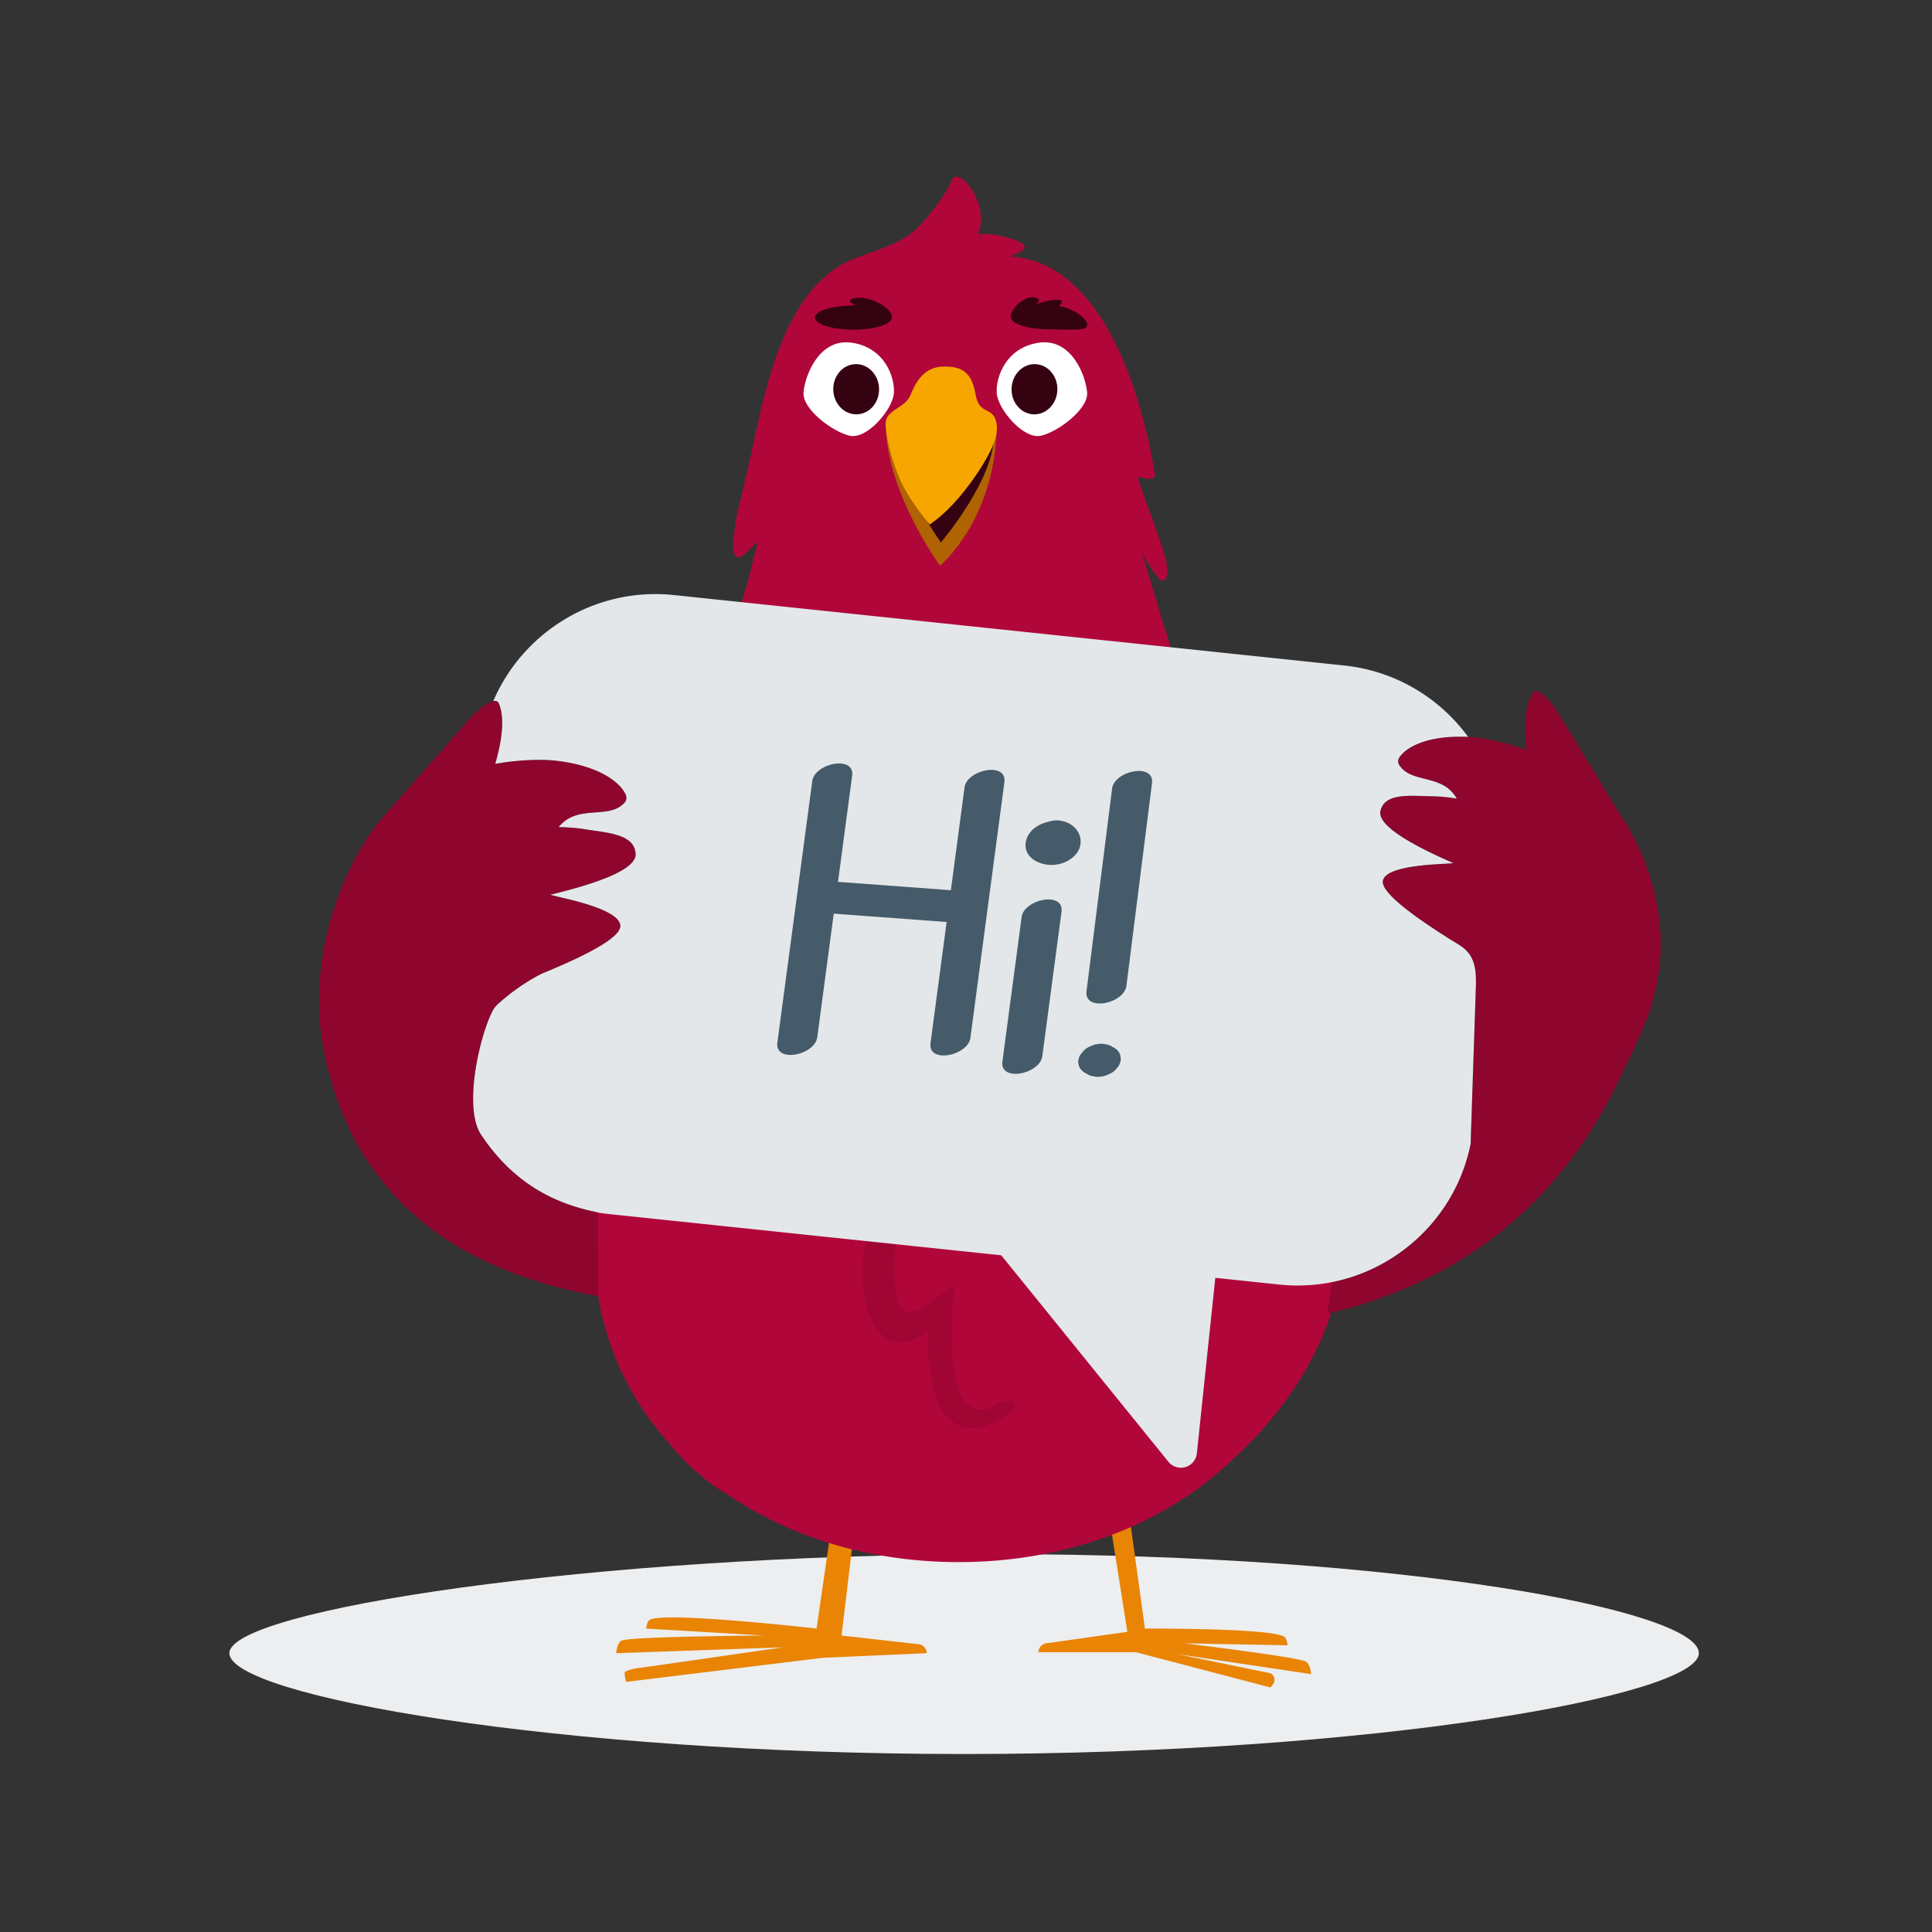 <svg width="678" height="678" viewBox="0 0 678 678" xmlns="http://www.w3.org/2000/svg"><rect x="0" y="0" width="678" height="678" fill="#333333" stroke="none"/><g fill="none" fill-rule="evenodd"><path d="M350.035 545.401c142.402 0 246.149 19.703 246.149 34.741 0 15.039-115.44 35.4-257.842 35.4S80.5 595.181 80.5 580.142c0-15.038 127.133-34.74 269.535-34.74z" fill="#ECEEF0"/><path d="M393.452 510.984l8.338 60.535h.205l.41-.002h.614l1.444-.001c9.571.01 41.802.236 46.137 2.82 1.077.638 1.226 3.057 1.226 3.057l-36.263-.702s10.217 1.233 20.681 2.659l1.884.258c9.83 1.36 19.351 2.835 20.28 3.565 1.508 1.186 1.697 4.326 1.697 4.326l-47.064-7.037 32.666 6.7-.045.005c.203.065 1.318.408 1.59 1.976.27 1.57-1.439 3.025-1.439 3.025l-47.173-12.353h-34.237a3.285 3.285 0 013.208-3.177l28.018-3.967-9.653-61.059 7.476-.628zm-98.126 0l7.476.628-7.476 62.35 26.703 3.013a3.285 3.285 0 013.208 3.178l-36.406 1.612-69.106 8.463s-.722-2.619-.447-3.453c.059-.172 2.265-1.128 4.823-1.415 1.706-.19 18.552-2.61 50.537-7.256l-58.398 2.049s.19-3.14 1.697-4.327c.969-.76 13.052-1.224 25.124-1.498l1.478-.032a1793.52 1793.52 0 0123.514-.333h.127l-41.383-2.444s.15-2.419 1.227-3.058c5.1-3.04 58.547 3.058 58.547 3.058l8.755-60.535z" fill="#E98404"/><path d="M343.166 82.088l.577-.02c3.066-.075 5.925.247 8.578.965l1.023.285.955.282c8.196 2.516 5.917 4.206.119 6.408 37.605 2.228 48.808 63.423 50.85 76.302a1.538 1.538 0 01-1.714 1.76l-4.3-.554.058.227.285.923.307.93.362 1.056c.948 2.72 2.426 6.738 3.915 10.866l.372 1.033.37 1.035c1.97 5.51 3.802 10.864 4.262 13.252.96 4.988.235 6.784-1.215 6.989-.967.136-3.348-3.066-7.144-9.608l8.292 27.566h.065l57.371 189.58c4.783 12.62 5.564 25.51 3.38 38.028 22.971-5.582 41.435-24.11 46.191-48.137v-.92l1.83-54.738.005-.493v-.967l-.006-.496c-.1-6.4-2.057-9.218-4.71-11.232l-.366-.27a18.785 18.785 0 00-.186-.132l-.378-.258-.58-.376-.593-.367-1.838-1.106-.625-.387-.628-.406c-.07-.046-.14-.092-.21-.14l-1.514-.966-.98-.632-1.428-.931-1.375-.91-1.321-.888-1.27-.867-.817-.566-1.182-.832-1.129-.81-.723-.528-1.042-.775-.989-.754-.63-.49-.607-.481-.583-.472-.56-.462-.537-.453-.513-.443-.49-.434-.466-.424-.443-.415-.42-.405-.396-.396a11.5 11.5 0 01-.19-.195l-.361-.381-.338-.373-.315-.363-.291-.353c-1.305-1.627-1.846-2.945-1.623-3.954.335-1.524 2.036-2.761 5.103-3.712l.555-.164.584-.16.612-.152.64-.147.67-.141.696-.135.726-.13.754-.122.782-.117c.133-.02.266-.038.402-.057l.824-.108.853-.102.882-.097.91-.09.937-.085.967-.078.995-.073 1.023-.067 1.051-.06 1.08-.055.55-.025 1.029-.082 1.864-.128.293-.016-1.098-.481-1.602-.714-1.038-.47-1.512-.696-.979-.46-.954-.454-.93-.45-.906-.445-.883-.441-1.278-.654-.823-.43-1.189-.636-.763-.42-.738-.414-.715-.41-.69-.405-.668-.402-.643-.396-.619-.393-.595-.387a50.16 50.16 0 01-.288-.193l-.56-.38-.534-.378a39.112 39.112 0 01-.26-.186l-.498-.37a33.327 33.327 0 01-.241-.184l-.463-.363-.223-.18-.427-.357c-.07-.059-.138-.118-.205-.177l-.392-.35-.367-.345c-2.074-2.004-2.926-3.78-2.555-5.33.892-3.733 4.223-4.906 8.422-5.202l.592-.036.602-.026.611-.016.62-.008.943.002.957.014 1.292.034 2.609.086 1.302.036.647.012.803.022.409.017.952.054.977.075.8.075 1.022.11 1.047.13.857.116.872.128.442.068c-1.95-3.457-4.792-4.997-7.788-5.98l-.601-.19-.644-.189-.323-.09-.735-.196-2.546-.65-.71-.194-.337-.097-.636-.193c-2.31-.736-4.362-1.766-5.752-3.834-1.025-1.526-.382-2.736.978-4.114l.314-.309.509-.476.179-.163c3.239-2.496 7.394-3.813 11.445-4.466l.714-.109.71-.095c.118-.015.236-.03.353-.043l.703-.077.696-.066.345-.028.684-.05.674-.038.664-.03.327-.012.645-.017.63-.01h.917l.879.013.835.025 1.04.048.947.06.643.05.58.052.956.1.86.113.05.007a84.386 84.386 0 0116.215 4.199c-.993-9.317-.24-15.967 2.262-19.95.616-.98 1.652-.937 3.108.132l.307.236c.418.334.867.746 1.349 1.236l.367.382.188.202.385.426.197.224.403.47.415.499.427.528.438.558.224.29 22.679 37.157c.17.25.344.508.518.772l.529.81.268.42.54.865.274.447.55.92c8.286 14.072 17.978 40.123 6.334 68.956-2.364 5.855-4.76 11.058-7.176 15.687-20.506 45.684-54.87 74.424-103.09 86.219-6.218 19.537-19.203 37.626-34.737 51.643-23.429 22.539-57.747 35.854-95.985 35.854-30.513 0-58.53-8.478-80.51-23.357-8.066-4.67-15.113-10.965-21.124-18.35-12.847-14.333-21.62-31.82-24.845-51.596l.013.002c-36.355-6.718-61.808-21.073-78.237-43.591-7.192-9.452-13.365-22.144-17.37-39.202-9.136-38.914 10.144-75.288 21.321-86.76l30.362-34.442.556-.504.54-.477.522-.45.506-.421.246-.201.48-.382.462-.354c.076-.057.15-.113.225-.167l.436-.314.42-.286c.068-.046.136-.09.203-.133l.394-.246.377-.219c1.963-1.092 3.193-1.025 3.692.201 1.869 4.595 1.434 11.64-1.303 21.136a89.159 89.159 0 0116.617-1.407l1.18.021.911.045.849.06.816.071.927.095.76.089.813.105.858.124.596.093.925.157.637.117.65.126.663.138.674.148.684.16.692.17.349.091.702.19.707.203c.236.07.473.141.71.215l.713.23c4.282 1.419 8.61 3.596 11.655 6.934l.3.389.282.378.262.368c1.177 1.695 1.638 3.079.285 4.485-1.988 2.066-4.568 2.704-7.372 3.013l-.367.039-.774.07-2.764.21-.8.07-.35.034-.704.078c-3.517.426-7.008 1.423-9.844 4.872l.471.01.93.028.91.036 1.112.057 1.082.072.845.07 1.029.1.998.118.428.057.838.125.974.151.981.145 2.953.421 1.315.198.65.104.961.164.631.117.622.123.61.13.6.138c4.452 1.068 7.836 2.886 8.085 7.016.077 1.269-.596 2.544-2.019 3.826l-.328.284c-.17.143-.35.286-.539.428l-.39.286-.204.143-.427.285c-.293.191-.603.382-.929.573l-.5.286-.26.143-.539.287-.278.144-.575.287c-.098.048-.197.096-.297.143l-.612.288-.315.144-.65.287-.673.288-.699.289-1.094.432-1.15.433-.796.29-.822.289-.847.29-1.316.434-.908.29-.933.29-.957.29-.982.291-1.007.291-1.032.292-1.593.437-1.093.291-1.118.292-1.723.439-1.779.438-.605.147.3.07 1.914.474 1.053.274 1.07.24 1.042.243 1.015.243.987.243.96.245.933.246.905.246.877.247.85.248.415.125.808.25.781.25.754.251.367.126.712.253.685.253.658.255.318.127.617.256c.1.043.2.085.297.128l.576.257c.187.086.37.172.547.258l.52.259.493.26c2.714 1.474 4.103 2.99 4.17 4.55.031.746-.336 1.576-1.1 2.491l-.241.277-.266.282-.289.288c-.1.096-.204.194-.313.292l-.337.298-.36.302-.19.153-.396.31-.42.316-.22.16-.456.322-.237.164-.492.33-.516.336-.54.34-.564.346-.588.351-.302.177-.624.359-.647.364-.671.368-.696.374-.719.38-.743.383-1.159.586-.802.396-1.249.605-.862.41-1.339.623-.922.422-.945.428-1.964.87-2.059.89-1.065.452-1.643.689-1.125.465-.41.188a27.09 27.09 0 00-.217.103l-.457.224-.487.249-.515.271-.54.295-.566.316-.587.338-.608.359-.626.379-.644.399-.658.418-.672.437-.683.455-.693.473-.701.49-.707.505-.711.521c-.357.265-.714.535-1.071.811l-.714.559-.356.284-.71.579c-.118.097-.236.195-.353.294l-.702.598-.695.61c-.23.205-.459.413-.685.622l-.674.632c-4.007 3.825-12.62 34.52-5.309 45.416 10.481 15.62 23.827 23.65 40.236 27.015.177-4.818.657-9.495 1.441-13.951l7.78-29.456c-1.985 2.383-3.498 3.229-4.536 2.536-3.475-2.317 6.554-39.007 15.113-49.951l1.095-1.35c.688-.857 1.146-1.468 1.41-1.877l.17-.673c-1.138.074-11.06 8.775-14.273 6.887-2.37-1.392 11.23-37.189 24.723-74.095l1.124-3.078 1.166-3.201c4.462-12.268 8.811-24.45 12.46-35.325h.04l.339-1.013c2.188-6.575 4.11-12.65 5.632-17.948l3.13-12.815-4.357 4.212c-3.445 3.277-4.551.057-4.231-4.212l.127-1.312.243-2.2c.205-1.72.412-3.11.656-4.447l.067-.363.07-.362c.835-4.28 2.125-8.517 5.053-21.939l1.48-6.844.727-3.296c5.099-22.788 13.048-50.67 34.692-58.734l2.104-.773 4.191-1.52c4.838-1.78 9.406-3.635 12.771-6.16 4.662-3.497 12.128-13.366 14.274-18.312l.186-.448c2.212-5.666 13.862 8.455 9.182 18.791z" fill="#B1063A"/><path d="M302.308 307.079c2.71-7.04 7.48-13.928 9.72-13.345 2.241.583.584 5.966 0 8.204l-.774 3.001c-8.11 31.714-11.117 53.74-9.124 65.696l.178.984c1.72 8.75 5.868 10.18 15.56 4.783l1.08-.615c5.116-3.812 7.984-5.486 8.604-5.02.62.464-.189 3.682-2.424 9.654-8.672 34.547-12.278 58.4-10.883 71.187l.119 1.002c1.152 8.906 4.007 10.038 12.182 4.56l.914-.624c4.004-3.516 6.302-5.114 6.891-4.792.59.321.487 3.116-.308 8.383-.56 15.246.75 25.405 3.587 30.124 1.986 3.304 6.125 6.487 11.667 2.88 1.94-1.262 5.357-2.67 6.62-.733 1.265 1.938-1.583 3.515-3.522 4.777-9.135 5.945-17.188 5.314-21.953-2.612-3.178-5.288-4.75-13.838-4.9-25.84l-.01-1.546-.291.121c-13.212 9.752-20.594-1.345-22.248-14.698s4.272-32.925 10.982-61.756l.966-4.098-.316.099c-10.82 3.213-18.343-1.627-20.656-14.219l-.11-.625c-2.307-13.844-2.276-37.072 8.449-64.932z" fill-opacity=".1" fill="#000"/><path d="M281.977 137.873c.36-5.714 5.317-19.237 16.845-17.62 11.53 1.619 15.236 11.943 14.876 17.659-.36 5.715-9.407 16.352-15.468 15.007-6.063-1.345-16.614-9.33-16.253-15.046zm99.533 0c.36 5.716-10.191 13.701-16.253 15.046-6.061 1.345-15.109-9.292-15.469-15.007-.36-5.716 3.347-16.04 14.876-17.658 11.529-1.618 16.486 11.905 16.846 17.62z" fill="#FFF"/><path d="M300.154 127.786c-4.439.157-7.9 4.227-7.732 9.092.168 4.865 3.901 8.682 8.34 8.525 4.44-.157 7.9-4.227 7.733-9.092-.168-4.865-3.902-8.682-8.34-8.525zm63.178 0c-4.439-.157-8.172 3.66-8.34 8.525-.168 4.865 3.293 8.935 7.732 9.092 4.439.157 8.173-3.66 8.34-8.525.169-4.865-3.293-8.935-7.732-9.092z" fill="#350211"/><path d="M349.765 150.466c-.78 32.19-19.877 48.048-19.877 48.048s-19.065-25.881-19.065-50.028l38.942 1.98z" fill="#AF6303"/><path d="M348.67 151.99c1.077 15.427-18.491 38.373-18.491 38.373s-13.48-19.276-14.383-28.962l32.875-9.41z" fill="#350211"/><path d="M331.311 128.629c6.18 0 9.73 1.843 11.087 9.973 1.249 7.48 6.426 3.57 7.367 10.355.325 2.343.118 7.086-7.367 17.965-5.28 7.675-10.66 13.397-16.14 17.166-5.124-6.266-8.611-11.574-10.462-15.924-3.86-9.076-4.803-15.592-4.992-19.207-.273-5.23 6.638-5.39 8.735-10.355 1.563-3.701 4.228-9.973 11.772-9.973z" fill="#F7A600"/><path d="M300.23 104.59c5.165-.819 12.195 3.283 12.747 6.252.04.22.04.408-.002.562a.465.465 0 01.002.05c0 2.342-6.041 4.24-13.494 4.24-7.452 0-13.493-1.898-13.493-4.24 0-2.34 6.041-4.238 13.493-4.238.282 0 .561.003.839.008-2.621-1.35-2.651-2.229-.092-2.634zm63.09-.15c1.62.384 1.695 1.19.222 2.42 3.244-1.471 8.873-2.18 9.132-1.185.11.424-.26.998-1.108 1.723 5.807 1.045 9.993 4.61 9.993 6.592 0 2.341-5.84 1.588-13.292 1.588s-13.494-1.897-13.494-4.239v-.01a1.802 1.802 0 01-.01-.607c.371-2.984 5.09-7.105 8.558-6.283z" fill="#350211"/><path d="M236.524 208.825l235.202 24.721c18.074 1.9 33.535 11.439 43.507 25.067l-.873-.039-.835-.025-.879-.013h-.917l-.63.01-.645.017-.99.042-.675.039-.856.063-.87.08-.878.098-.887.117-.714.109c-4.05.653-8.206 1.97-11.445 4.466l-.688.64-.314.308c-1.36 1.378-2.003 2.588-.978 4.114 1.39 2.068 3.442 3.098 5.752 3.834l.636.193.336.097.71.193 2.547.651.735.196.323.09.644.19.6.189c2.997.983 5.839 2.523 7.79 5.98l-.443-.068-.872-.128-.857-.116-1.047-.13-1.022-.11-.8-.075-.977-.075-.952-.054-.41-.017-.802-.022-.647-.012-1.302-.036-2.61-.086-1.291-.034-.957-.014-.943-.002-.62.008-.611.016-.602.026-.592.036-.285.021-.561.052-.55.064c-3.529.459-6.235 1.756-7.026 5.065-.37 1.55.48 3.326 2.555 5.33l.367.345.392.35c.067.06.135.118.205.177l.427.357.223.18.463.363.24.184.5.37.259.186.535.377.559.381.883.58.62.393.642.396.667.402.69.405.716.41.738.415.763.419 1.189.636.823.43 1.278.654.883.44.906.446.93.45.954.455.979.459 1.512.696 1.038.47 1.602.714 1.098.48-.293.017-1.864.128-1.029.082-.55.025-1.08.055-1.051.06-1.023.067-.995.073-.967.078-.938.085-.91.09-.88.097-.854.102-1.026.136-.982.146-.754.123-.726.129-.697.135-.668.141-.64.147-.613.153-.584.159-.555.164c-3.067.951-4.768 2.188-5.103 3.712-.223 1.009.318 2.327 1.623 3.954l.291.353.315.363.338.373.455.478.492.494.42.405.443.415.466.424.49.434.513.443.537.453.56.462.583.472.607.48.63.491.99.754 1.04.775.724.528 1.13.81 1.181.832.817.566 1.27.867 1.321.888 1.375.91 1.427.93.98.633 1.516.966.209.14.628.406.625.387 1.838 1.106.594.367.579.376.378.258.186.132.366.27c.115.087.23.176.342.267l.333.278.325.29c2.132 1.975 3.622 4.832 3.71 10.397l.006.496v.967l-.005.493-1.83 54.738.002.911a61.94 61.94 0 01-.12.589l.071-.344c-.061.303-.124.605-.19.907l.12-.563c-.058.277-.117.553-.178.829l.058-.266c-.083.382-.17.763-.26 1.143l.202-.877c-.077.343-.156.684-.237 1.025l.035-.148c-.071.3-.145.598-.22.896l.185-.748c-.08.334-.164.667-.25.999l.065-.251a61.63 61.63 0 01-.193.74l.129-.49c-.078.3-.157.6-.239.898l.11-.407a61.51 61.51 0 01-.617 2.156l.178-.592a61.422 61.422 0 01-.879 2.739l.065-.187c-.094.272-.189.543-.286.813l.221-.626c-.113.327-.229.652-.348.976l.127-.35c-.1.28-.202.558-.306.836l.18-.486c-.1.272-.201.543-.305.813l.125-.327a61.295 61.295 0 01-1.224 3.014 61.49 61.49 0 01-2.175 4.472l.167-.312c-.153.287-.307.573-.464.858l.297-.547a61.56 61.56 0 01-.42.77l.123-.223c-.107.196-.216.39-.326.585l-.243.426-.461.788c-.287.482-.58.96-.88 1.433l-.174.274-.479.737c-.213.323-.43.644-.648.963l.211-.31c-.146.216-.295.431-.444.646l.233-.336c-.156.225-.312.45-.47.674l.237-.338c-.24.344-.484.686-.73 1.025l.493-.687c-.19.268-.382.535-.576.8l.083-.113-.511.692.428-.579c-.192.263-.387.524-.583.783l.155-.204a68.1 68.1 0 01-.562.737l.407-.533c-.184.244-.37.486-.557.726l.15-.193a62.165 62.165 0 01-1.232 1.542l.416-.51a62.17 62.17 0 01-.58.71v-.001l-.522.62-.59.679c-.2.228-.402.455-.606.68l.482-.538a62.31 62.31 0 01-.627.698l.145-.16c-.187.206-.375.41-.564.614l.419-.454a62.34 62.34 0 01-.65.7l.231-.246a62.393 62.393 0 01-1.432 1.489l.52-.53c-.203.21-.407.417-.613.623l.093-.093c-.211.212-.423.422-.637.632l.544-.539c-.227.227-.454.451-.684.674l.14-.135c-.208.203-.418.404-.628.605-.25.237-.502.473-.756.706l.462-.43c-.239.225-.48.448-.723.669l.26-.239a62.5 62.5 0 01-.587.533l.327-.294a62.518 62.518 0 01-2.077 1.806l.157-.132c-.22.184-.44.366-.662.547l.505-.415c-.236.196-.474.39-.713.583l.208-.168a57.65 57.65 0 01-.77.616l.562-.448c-.228.184-.457.367-.688.548l.126-.1c-.261.206-.524.41-.789.612l.663-.512c-.286.224-.573.445-.863.664l.2-.152c-.239.182-.479.363-.72.541l.52-.39a62.485 62.485 0 01-2.273 1.64l.125-.085c-.218.15-.437.3-.657.448l.532-.362c-.282.194-.565.386-.85.575l.318-.213c-.245.165-.49.327-.737.488l.419-.275c-.22.145-.44.29-.66.432l.241-.157c-.326.213-.655.424-.986.63l.744-.473c-.285.185-.572.366-.86.546l.116-.072c-.262.164-.525.325-.789.485l.673-.413a62.312 62.312 0 01-2.437 1.442l.1-.056c-.257.145-.515.289-.775.43l.676-.374c-.301.17-.604.336-.907.5l.231-.126a64 64 0 01-.778.418l.547-.292a62.128 62.128 0 01-2.6 1.326l.28-.136c-.243.119-.488.236-.734.352l.453-.216a61.974 61.974 0 01-2.634 1.191l.324-.138c-.276.12-.554.237-.832.352l.509-.213c-.258.11-.516.217-.776.323l.267-.11a61.774 61.774 0 01-2.207.865l.374-.14c-.276.104-.552.206-.83.306l.456-.166c-.27.1-.54.198-.812.294l.357-.128c-.272.098-.545.195-.819.29l.462-.162c-.258.091-.517.18-.776.269-.627.212-1.258.415-1.893.608l.177-.054c-.298.091-.597.18-.897.268l.72-.214c-.292.089-.586.175-.88.26l.16-.046c-.346.1-.692.197-1.04.292l.88-.246c-.316.09-.632.179-.95.265l.07-.02c-.279.076-.558.15-.839.222l.77-.202c-.335.09-.67.177-1.006.262l.236-.06c-.28.072-.562.142-.844.21l.608-.15c-.3.075-.6.149-.9.22l.292-.07c-.374.09-.75.177-1.127.26l.834-.19a61.688 61.688 0 01-20.647 1.3l-22.402-2.355-6.475 61.604a5.633 5.633 0 01-4.004 4.812 5.772 5.772 0 01-2.188.188 5.642 5.642 0 01-3.793-2.056l-58.663-72.46-137.675-14.47a62.565 62.565 0 01-3.91-.536v-.063c-16.714-3.283-30.279-11.319-40.902-27.15-3.656-5.447-3.33-15.845-1.59-25.358l.216-1.138.112-.564.234-1.12.245-1.106c.25-1.099.516-2.172.792-3.212l.28-1.027.286-1.002.291-.974.296-.945.298-.913.3-.878c.152-.43.303-.847.454-1.249l.302-.783c.05-.127.1-.252.151-.376l.3-.719c.846-1.974 1.66-3.4 2.342-4.051l.674-.632c.226-.21.455-.417.685-.622l.695-.61.702-.598.353-.294.71-.58.356-.283.714-.559a66.97 66.97 0 011.07-.81l.712-.522.707-.506.7-.49.694-.472.683-.455.672-.437.658-.418.644-.4.626-.378.608-.36.587-.337.565-.316.541-.295.515-.271.487-.249.457-.224.627-.29 1.125-.466 1.643-.689 1.065-.452 2.059-.89 1.964-.87.945-.428.922-.422 1.339-.624.862-.409 1.249-.605.802-.396 1.16-.586.742-.384.72-.379.695-.374.67-.368.648-.364.624-.359.89-.528.564-.346.54-.34.516-.336.492-.33.237-.164.566-.403.53-.395.396-.31.55-.455.337-.298c.109-.098.213-.196.313-.292l.29-.288.265-.282.24-.277c.765-.915 1.132-1.745 1.1-2.49-.066-1.56-1.455-3.077-4.17-4.551l-.492-.26-.52-.259c-.178-.086-.36-.172-.547-.258l-.576-.257a36.01 36.01 0 00-.297-.128l-.617-.256-.318-.127-.658-.255-.685-.253-.895-.316-.938-.314-.78-.25-.81-.25-1.264-.373-.877-.247-.905-.246-.933-.246-.96-.245-.987-.243-1.015-.243-1.042-.242-1.07-.241-1.053-.274-1.913-.474-.301-.07.605-.147 1.779-.438 1.723-.439 1.118-.292 1.093-.291 1.593-.437 1.032-.292 1.007-.29.982-.291.957-.29.933-.291.908-.29 1.316-.435.847-.29.822-.288.797-.29 1.15-.433 1.093-.432.699-.289.674-.288.649-.287.315-.144.761-.36.723-.358.278-.144.538-.287.26-.143.501-.286c.326-.191.636-.382.929-.573l.427-.285.204-.143.39-.286c.189-.142.369-.285.539-.428l.328-.284c1.423-1.282 2.096-2.557 2.02-3.826-.212-3.501-2.677-5.341-6.135-6.471l-.54-.168-.554-.158-.282-.076-.575-.143-.6-.138-.61-.13-.622-.123-.631-.117-.962-.164-.65-.104-1.314-.198-2.953-.421-.98-.145-.975-.15-.838-.126-.428-.057-.998-.118-1.03-.1-.844-.07-1.082-.072-1.112-.057-.91-.036-.93-.027-.471-.011c2.836-3.45 6.327-4.446 9.844-4.872l.703-.078.352-.034.8-.07 2.763-.21.774-.07.367-.039c2.804-.309 5.384-.947 7.372-3.013 1.213-1.26.968-2.503.056-3.968l-.222-.343-.119-.174-.262-.368-.283-.378-.299-.39c-3.045-3.337-7.373-5.514-11.655-6.933l-.713-.23a45.976 45.976 0 00-.71-.215l-.707-.203-.702-.19-.35-.09-.691-.171-.684-.16-.674-.148-.663-.138-.65-.126-.637-.117-.925-.157-.596-.093-.858-.124-.812-.105-.76-.09-.928-.094-.816-.07-.849-.06-.912-.046-1.18-.021a89.159 89.159 0 00-16.616 1.407c2.737-9.496 3.172-16.54 1.303-21.136-.334-.82-.995-1.122-1.985-.904 10.423-24.287 35.787-40.112 63.415-37.208z" fill="#E3E7E9"/><path d="M541.021 243.385l.307.236c.418.334.867.746 1.349 1.236l.367.382.188.202.385.426.197.224.403.47.415.499.427.528.438.558.224.29 22.679 37.157c.17.25.344.508.518.772l.529.81.268.42.54.865.274.447.55.92c8.286 14.072 17.978 40.123 6.334 68.956-2.364 5.855-4.76 11.058-7.176 15.687-20.699 46.113-55.516 74.962-104.45 86.546l1.55-11.052c24.17-4.776 43.854-23.783 48.788-48.708v-.92l1.83-54.738.005-.493v-.967l-.006-.496c-.1-6.4-2.057-9.218-4.71-11.232l-.366-.27a18.785 18.785 0 00-.186-.132l-.378-.258-.58-.376-.593-.367-1.838-1.106-.625-.387-.628-.406c-.07-.046-.14-.092-.21-.14l-1.514-.966-.98-.632-1.428-.931-1.375-.91-1.321-.888-1.27-.867-.817-.566-1.182-.832-1.129-.81-.723-.528-1.042-.775-.989-.754-.63-.49-.607-.481-.583-.472-.56-.462-.537-.453-.513-.443-.49-.434-.466-.424-.443-.415-.42-.405-.396-.396a11.5 11.5 0 01-.19-.195l-.361-.381-.338-.373-.315-.363-.291-.353c-1.305-1.627-1.846-2.945-1.623-3.954.335-1.524 2.036-2.761 5.103-3.712l.555-.164.584-.16.612-.152.64-.147.67-.141.696-.135.726-.13.754-.122.782-.117c.133-.02.266-.038.402-.057l.824-.108.853-.102.882-.097.91-.09.937-.085.967-.078.995-.073 1.023-.067 1.051-.06 1.08-.055.55-.025 1.029-.082 1.864-.128.293-.016-1.098-.481-1.602-.714-1.038-.47-1.512-.696-.979-.46-.954-.454-.93-.45-.906-.445-.883-.441-1.278-.654-.823-.43-1.189-.636-.763-.42-.738-.414-.715-.41-.69-.405-.668-.402-.643-.396-.619-.393-.595-.387a50.16 50.16 0 01-.288-.193l-.56-.38-.534-.378a39.112 39.112 0 01-.26-.186l-.498-.37a33.327 33.327 0 01-.241-.184l-.463-.363-.223-.18-.427-.357c-.07-.059-.138-.118-.205-.177l-.392-.35-.367-.345c-2.074-2.004-2.926-3.78-2.555-5.33.892-3.733 4.223-4.906 8.422-5.202l.592-.036.602-.026.611-.016.62-.008.943.002.957.014 1.292.034 2.609.086 1.302.036.647.012.803.022.409.017.952.054.977.075.8.075 1.022.11 1.047.13.857.116.872.128.442.068c-1.95-3.457-4.792-4.997-7.788-5.98l-.601-.19-.644-.189-.323-.09-.735-.196-2.546-.65-.71-.194-.337-.097-.636-.193c-2.31-.736-4.362-1.766-5.752-3.834-1.025-1.526-.382-2.736.978-4.114l.314-.309.509-.476.179-.163c3.239-2.496 7.394-3.813 11.445-4.466l.714-.109.71-.095c.118-.015.236-.03.353-.043l.703-.077.696-.066.345-.028.684-.05.674-.038.664-.03.327-.012.645-.017.63-.01h.917l.879.013.835.025 1.04.048.947.06.643.05.58.052.956.1.86.113.05.007a84.386 84.386 0 0116.215 4.199c-.993-9.317-.24-15.967 2.262-19.95.616-.98 1.652-.937 3.108.132zm-365.927 3.552c1.869 4.595 1.434 11.64-1.303 21.136a89.159 89.159 0 0116.617-1.407l1.18.021.911.045.849.06.816.071.927.095.76.089.813.105.858.124.596.093.925.157.637.117.65.126.663.138.674.148.684.16.692.17.349.091.702.19.707.203c.236.07.473.141.71.215l.713.23c4.282 1.419 8.61 3.596 11.655 6.934l.3.389.282.378.262.368c1.177 1.695 1.638 3.079.285 4.485-1.988 2.066-4.568 2.704-7.372 3.013l-.367.039-.774.07-2.764.21-.8.07-.35.034-.704.078c-3.517.426-7.008 1.423-9.844 4.872l.471.01.93.028.91.036 1.112.057 1.082.072.845.07 1.029.1.998.118.428.057.838.125.974.151.981.145 2.953.421 1.315.198.65.104.961.164.631.117.622.123.61.13.6.138c4.452 1.068 7.836 2.886 8.085 7.016.077 1.269-.596 2.544-2.019 3.826l-.328.284c-.17.143-.35.286-.539.428l-.39.286-.204.143-.427.285c-.293.191-.603.382-.929.573l-.5.286-.26.143-.539.287-.278.144-.575.287c-.098.048-.197.096-.297.143l-.612.288-.315.144-.65.287-.673.288-.699.289-1.094.432-1.15.433-.796.29-.822.289-.847.29-1.316.434-.908.29-.933.29-.957.29-.982.291-1.007.291-1.032.292-1.593.437-1.093.291-1.118.292-1.723.439-1.779.438-.605.147.3.07 1.914.474 1.053.274 1.07.24 1.042.243 1.015.243.987.243.96.245.933.246.905.246.877.247.85.248.415.125.808.25.781.25.754.251.367.126.712.253.685.253.658.255.318.127.617.256c.1.043.2.085.297.128l.576.257c.187.086.37.172.547.258l.52.259.493.26c2.714 1.474 4.103 2.99 4.17 4.55.031.746-.336 1.576-1.1 2.491l-.241.277-.266.282-.289.288c-.1.096-.204.194-.313.292l-.337.298-.36.302-.19.153-.396.31-.42.316-.22.16-.456.322-.237.164-.492.33-.516.336-.54.34-.564.346-.588.351-.302.177-.624.359-.647.364-.671.368-.696.374-.719.38-.743.383-1.159.586-.802.396-1.249.605-.862.41-1.339.623-.922.422-.945.428-1.964.87-2.059.89-1.065.452-1.643.689-1.125.465-.41.188a27.09 27.09 0 00-.217.103l-.457.224-.487.249-.515.271-.54.295-.566.316-.587.338-.608.359-.626.379-.644.399-.658.418-.672.437-.683.455-.693.473-.701.49-.707.505-.711.521c-.357.265-.714.535-1.071.811l-.714.559-.356.284-.71.579c-.118.097-.236.195-.353.294l-.702.598-.695.61c-.23.205-.459.413-.685.622l-.674.632c-4.007 3.825-12.62 34.52-5.309 45.416 10.623 15.83 24.188 23.866 40.903 27.149l.175 29.434c-36.355-6.718-61.808-21.073-78.237-43.591-7.192-9.452-13.365-22.144-17.37-39.202-9.136-38.914 10.144-75.288 21.321-86.76l30.362-34.442.556-.504.54-.477.522-.45.506-.421.246-.201.48-.382.462-.354c.076-.057.15-.113.225-.167l.436-.314.42-.286c.068-.046.136-.09.203-.133l.394-.246.377-.219c1.963-1.092 3.193-1.025 3.692.201z" fill-opacity=".2" fill="#000"/><path d="M385.295 366.382a6.24 6.24 0 012.612.092 5.099 5.099 0 012.3.802l.945.52c.925.582 1.565 1.332 1.92 2.25l.256 1.37a5.05 5.05 0 01-.858 2.796l-1.068 1.275a6.536 6.536 0 01-2.327 1.494c-.8.44-1.687.714-2.658.82a6.243 6.243 0 01-2.612-.09 5.116 5.116 0 01-2.3-.803l-.947-.52c-.925-.582-1.564-1.332-1.918-2.25l-.258-1.37a5.08 5.08 0 01.858-2.796l1.069-1.276a6.56 6.56 0 012.328-1.494 7.052 7.052 0 012.658-.82zm-26.777-44.535c.257-1.934 1.76-3.545 3.693-4.64l.393-.213a12.495 12.495 0 013.378-1.16l.43-.073c3.435-.513 6.582.627 6.105 4.214l-6.734 50.659c-.84 6.318-14.973 9.195-14 1.87l6.735-50.657zm-73.471-47.718c.833-6.252 14.688-9.135 14.022-2.092l-.025.22-4.966 37.213 39.608 2.935 4.794-36.025c.411-3.094 4.011-5.364 7.464-6.013l.43-.073c3.435-.513 6.582.627 6.105 4.214l-11.933 89.687c-.832 6.251-14.687 9.136-14.024 2.093l.025-.221 5.654-42.506-39.61-2.935-5.79 43.388c-.26 1.934-1.763 3.545-3.697 4.64l-.393.212c-4.307 2.222-10.382 1.96-9.935-2.76l.025-.22 12.246-91.757zm105.22 2.635c.383-3.034 3.831-5.277 7.215-5.979l.431-.081c3.516-.594 6.816.52 6.353 4.19l-8.972 71.052c-.383 3.034-3.832 5.276-7.215 5.978l-.432.082c-3.515.594-6.815-.52-6.352-4.188l8.972-71.054zm-19.264 11.133l.37.02c5.557.465 8.771 4.816 7.623 9.211-.701 2.687-3.428 4.927-6.406 5.857-3.004.935-6.095.673-8.915-.717-1.686-.833-3.084-2.381-3.542-3.977-.93-3.246.901-6.634 4.034-8.46a13.045 13.045 0 013.854-1.471c.96-.304 1.989-.49 2.982-.463z" fill="#455B6A"/></g></svg>